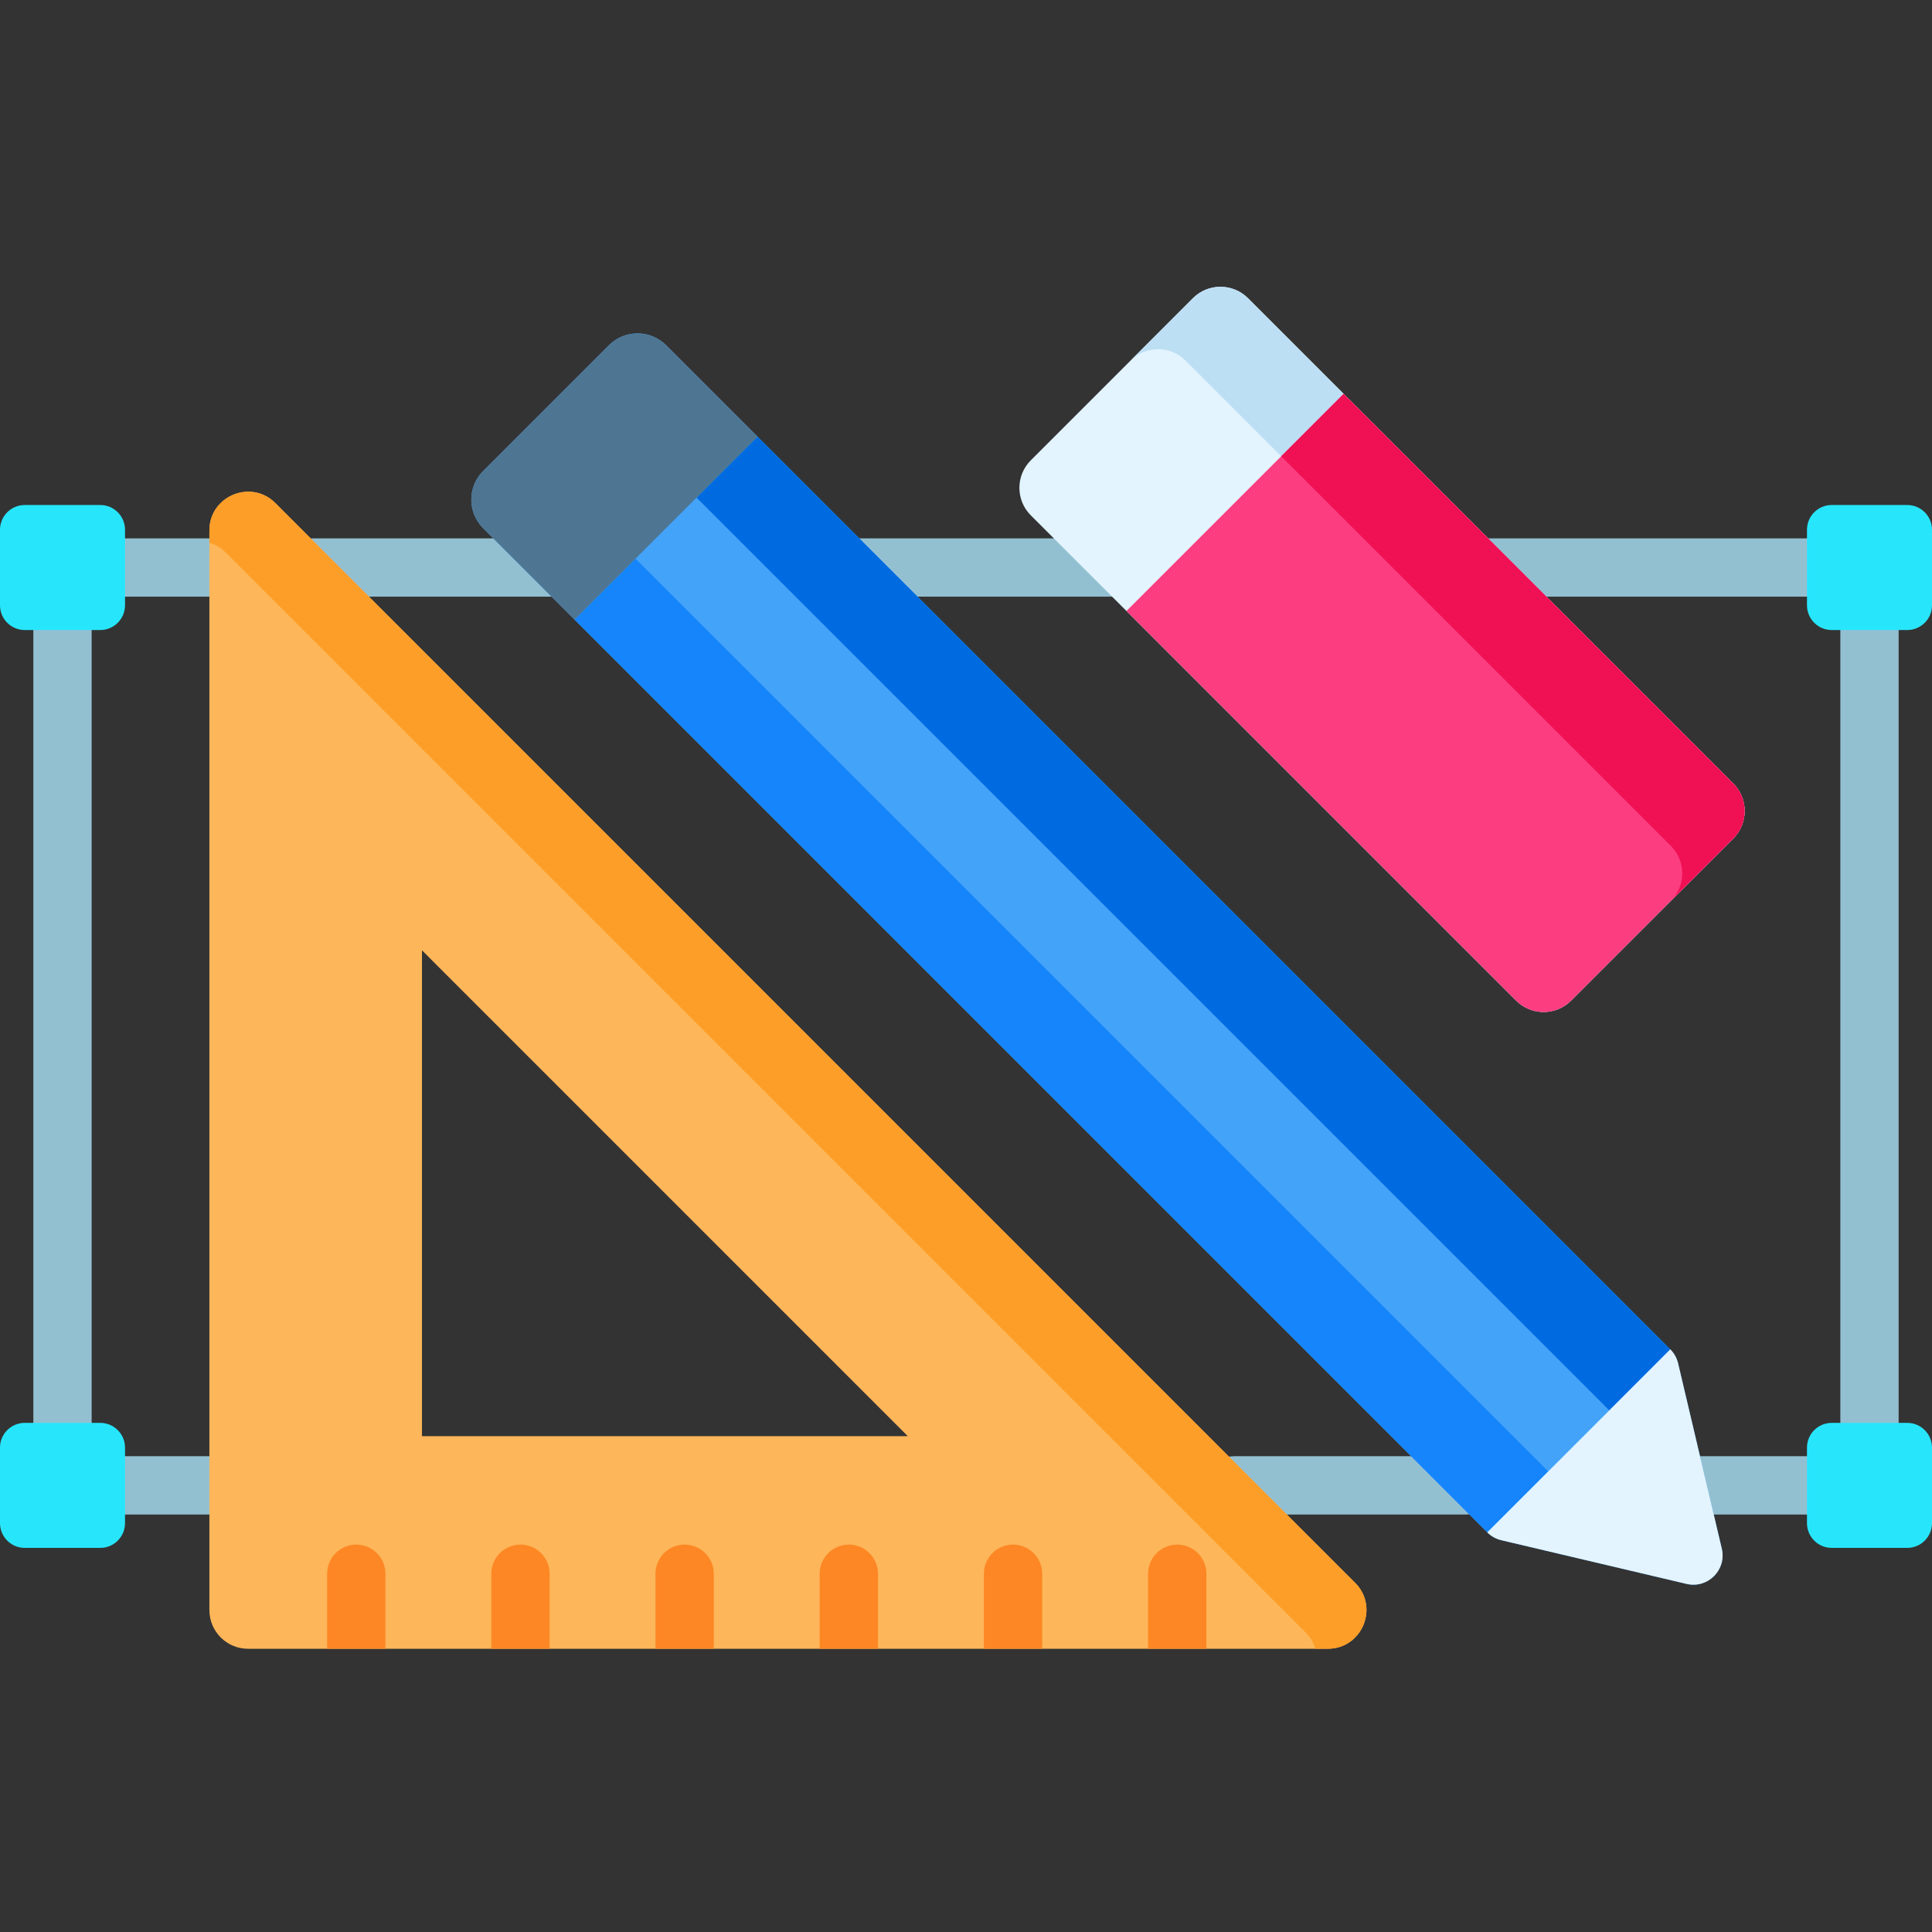 <svg height="512pt" viewBox="0 -76 512 512" width="512pt" xmlns="http://www.w3.org/2000/svg"><rect x="0" y="-76" width="512" height="512" fill="#333333" stroke="none"/><path d="m480.578 325.367h-30.391c-4.266 0-7.723-3.461-7.723-7.727s3.457-7.727 7.723-7.727h30.391c4.27 0 7.727 3.461 7.727 7.727s-3.457 7.727-7.727 7.727zm-92.199 0h-61.297c-4.27 0-7.727-3.461-7.727-7.727s3.461-7.727 7.727-7.727h61.297c4.266 0 7.727 3.461 7.727 7.727s-3.461 7.727-7.727 7.727zm-330.688 0h-26.27c-4.27 0-7.727-3.461-7.727-7.727s3.457-7.727 7.727-7.727h26.27c4.266 0 7.723 3.461 7.723 7.727s-3.457 7.727-7.723 7.727zm-41.125-14.578c-4.27 0-7.727-3.461-7.727-7.727v-213.762c0-4.27 3.457-7.727 7.727-7.727 4.266 0 7.723 3.457 7.723 7.727v213.762c.004 4.266-3.457 7.727-7.723 7.727zm478.867-.219c-4.266 0-7.723-3.457-7.723-7.723v-212.91c0-4.27 3.457-7.727 7.723-7.727 4.27 0 7.727 3.457 7.727 7.727v212.91c0 4.266-3.457 7.723-7.727 7.723zm-14.504-228.445h-87.914c-4.27 0-7.727-3.457-7.727-7.727 0-4.266 3.457-7.723 7.727-7.723h87.914c4.266 0 7.727 3.457 7.727 7.723 0 4.27-3.461 7.727-7.727 7.727zm-184.238 0h-69.02c-4.27 0-7.727-3.457-7.727-7.727 0-4.266 3.457-7.723 7.727-7.723h69.02c4.27 0 7.727 3.457 7.727 7.723 0 4.27-3.457 7.727-7.727 7.727zm-149.492 0h-64.113c-4.27 0-7.727-3.457-7.727-7.727 0-4.266 3.457-7.723 7.727-7.723h64.113c4.27 0 7.727 3.457 7.727 7.723 0 4.27-3.457 7.727-7.727 7.727zm-88.996 0h-26.781c-4.27 0-7.727-3.457-7.727-7.727 0-4.266 3.457-7.723 7.727-7.723h26.785c4.266 0 7.727 3.457 7.727 7.723 0 4.27-3.461 7.727-7.73 7.727zm0 0" fill="#93c0d1"/><path d="m505.438 90.965h-20.008c-3.625 0-6.562-2.938-6.562-6.562v-20.008c0-3.625 2.938-6.562 6.562-6.562h20.008c3.625 0 6.562 2.938 6.562 6.562v20.008c0 3.625-2.938 6.562-6.562 6.562zm0 0" fill="#27e6fc"/><path d="m505.438 334.207h-20.008c-3.625 0-6.562-2.938-6.562-6.562v-20.008c0-3.625 2.938-6.562 6.562-6.562h20.008c3.625 0 6.562 2.938 6.562 6.562v20.008c0 3.621-2.938 6.562-6.562 6.562zm0 0" fill="#27e6fc"/><path d="m26.57 90.965h-20.008c-3.625 0-6.562-2.938-6.562-6.562v-20.008c0-3.625 2.938-6.562 6.562-6.562h20.008c3.625 0 6.562 2.938 6.562 6.562v20.008c0 3.625-2.941 6.562-6.562 6.562zm0 0" fill="#27e6fc"/><path d="m26.57 334.207h-20.008c-3.625 0-6.562-2.938-6.562-6.562v-20.008c0-3.625 2.938-6.562 6.562-6.562h20.008c3.625 0 6.562 2.938 6.562 6.562v20.008c0 3.621-2.941 6.562-6.562 6.562zm0 0" fill="#27e6fc"/><path d="m55.492 64.566v286.133c0 5.656 4.586 10.242 10.242 10.242h286.133c9.125 0 13.695-11.031 7.246-17.484l-286.133-286.133c-6.453-6.453-17.488-1.883-17.488 7.242zm56.336 111.277 128.754 128.762h-128.754zm0 0" fill="#fdb659"/><path d="m351.867 360.938h-3.277c-.449-1.547-1.301-3.043-2.609-4.352l-286.125-286.137c-1.312-1.309-2.809-2.172-4.363-2.621v-3.266c0-9.117 11.031-13.695 17.484-7.242l286.137 286.133c6.449 6.453 1.883 17.484-7.246 17.484zm0 0" fill="#fd9e28"/><g fill="#fd8724"><path d="m102.141 341.066v19.871h-15.449v-19.871c0-4.266 3.461-7.727 7.723-7.727 4.266 0 7.727 3.461 7.727 7.727zm0 0"/><path d="m145.656 341.066v19.871h-15.453v-19.871c0-4.266 3.453-7.727 7.727-7.727 4.266 0 7.727 3.461 7.727 7.727zm0 0"/><path d="m189.16 341.066v19.871h-15.449v-19.871c0-4.266 3.461-7.727 7.723-7.727 4.277 0 7.727 3.461 7.727 7.727zm0 0"/><path d="m232.676 341.066v19.871h-15.453v-19.871c0-4.266 3.461-7.727 7.727-7.727s7.727 3.461 7.727 7.727zm0 0"/><path d="m276.191 341.066v19.871h-15.453v-19.871c0-4.266 3.461-7.727 7.727-7.727s7.727 3.461 7.727 7.727zm0 0"/><path d="m319.707 341.066v19.871h-15.453v-19.871c0-4.266 3.449-7.727 7.727-7.727 4.266 0 7.727 3.461 7.727 7.727zm0 0"/></g><path d="m128.043 48.812 33.312-33.312c4.195-4.199 10.996-4.199 15.188-.008l266.102 266.102c1.02 1.023 1.734 2.305 2.066 3.711l11.582 49.117c1.328 5.605-3.719 10.652-9.328 9.328l-49.117-11.582c-1.402-.336-2.684-1.051-3.703-2.07l-266.102-266.102c-4.191-4.191-4.191-10.992 0-15.184zm0 0" fill="#43a3f9"/><path d="m394.141 330.098-241.883-241.883 16.168-16.168 241.883 241.887zm0 0" fill="#1685fb"/><path d="m426.477 297.762-241.883-241.883 16.164-16.168 241.887 241.887zm0 0" fill="#006be0"/><path d="m394.145 330.098 48.5-48.504c1.02 1.02 1.734 2.305 2.066 3.707l11.582 49.117c1.328 5.605-3.719 10.652-9.328 9.332l-49.117-11.586c-1.402-.332-2.684-1.047-3.703-2.066zm0 0" fill="#e3f4ff"/><path d="m176.543 15.492 24.215 24.215-48.504 48.5-24.211-24.211c-4.195-4.195-4.195-10.996 0-15.188l33.312-33.316c4.195-4.191 10.996-4.191 15.188 0zm0 0" fill="#4e7693"/><path d="m459.336 146.207-42.977 42.977c-4.023 4.023-10.547 4.023-14.57 0l-128.621-128.621c-4.023-4.02-4.023-10.543 0-14.566l42.977-42.98c4.023-4.02 10.547-4.02 14.57 0l128.621 128.621c4.023 4.023 4.023 10.547 0 14.57zm0 0" fill="#e3f4ff"/><path d="m330.715 3.016 128.621 128.621c4.02 4.023 4.02 10.547 0 14.57l-16.543 16.543c4.02-4.023 4.02-10.547 0-14.57l-128.621-128.621c-4.02-4.02-10.547-4.02-14.57 0l16.543-16.543c4.023-4.02 10.551-4.02 14.57 0zm0 0" fill="#bddff4"/><path d="m356.07 28.375 103.266 103.262c4.02 4.023 4.02 10.551 0 14.57l-42.977 42.977c-4.023 4.023-10.551 4.023-14.57 0l-103.266-103.262zm0 0" fill="#fc3e81"/><path d="m356.07 28.375 103.266 103.262c4.02 4.023 4.02 10.551 0 14.57l-16.543 16.543c4.02-4.02 4.02-10.547 0-14.57l-103.266-103.262zm0 0" fill="#f01054"/></svg>